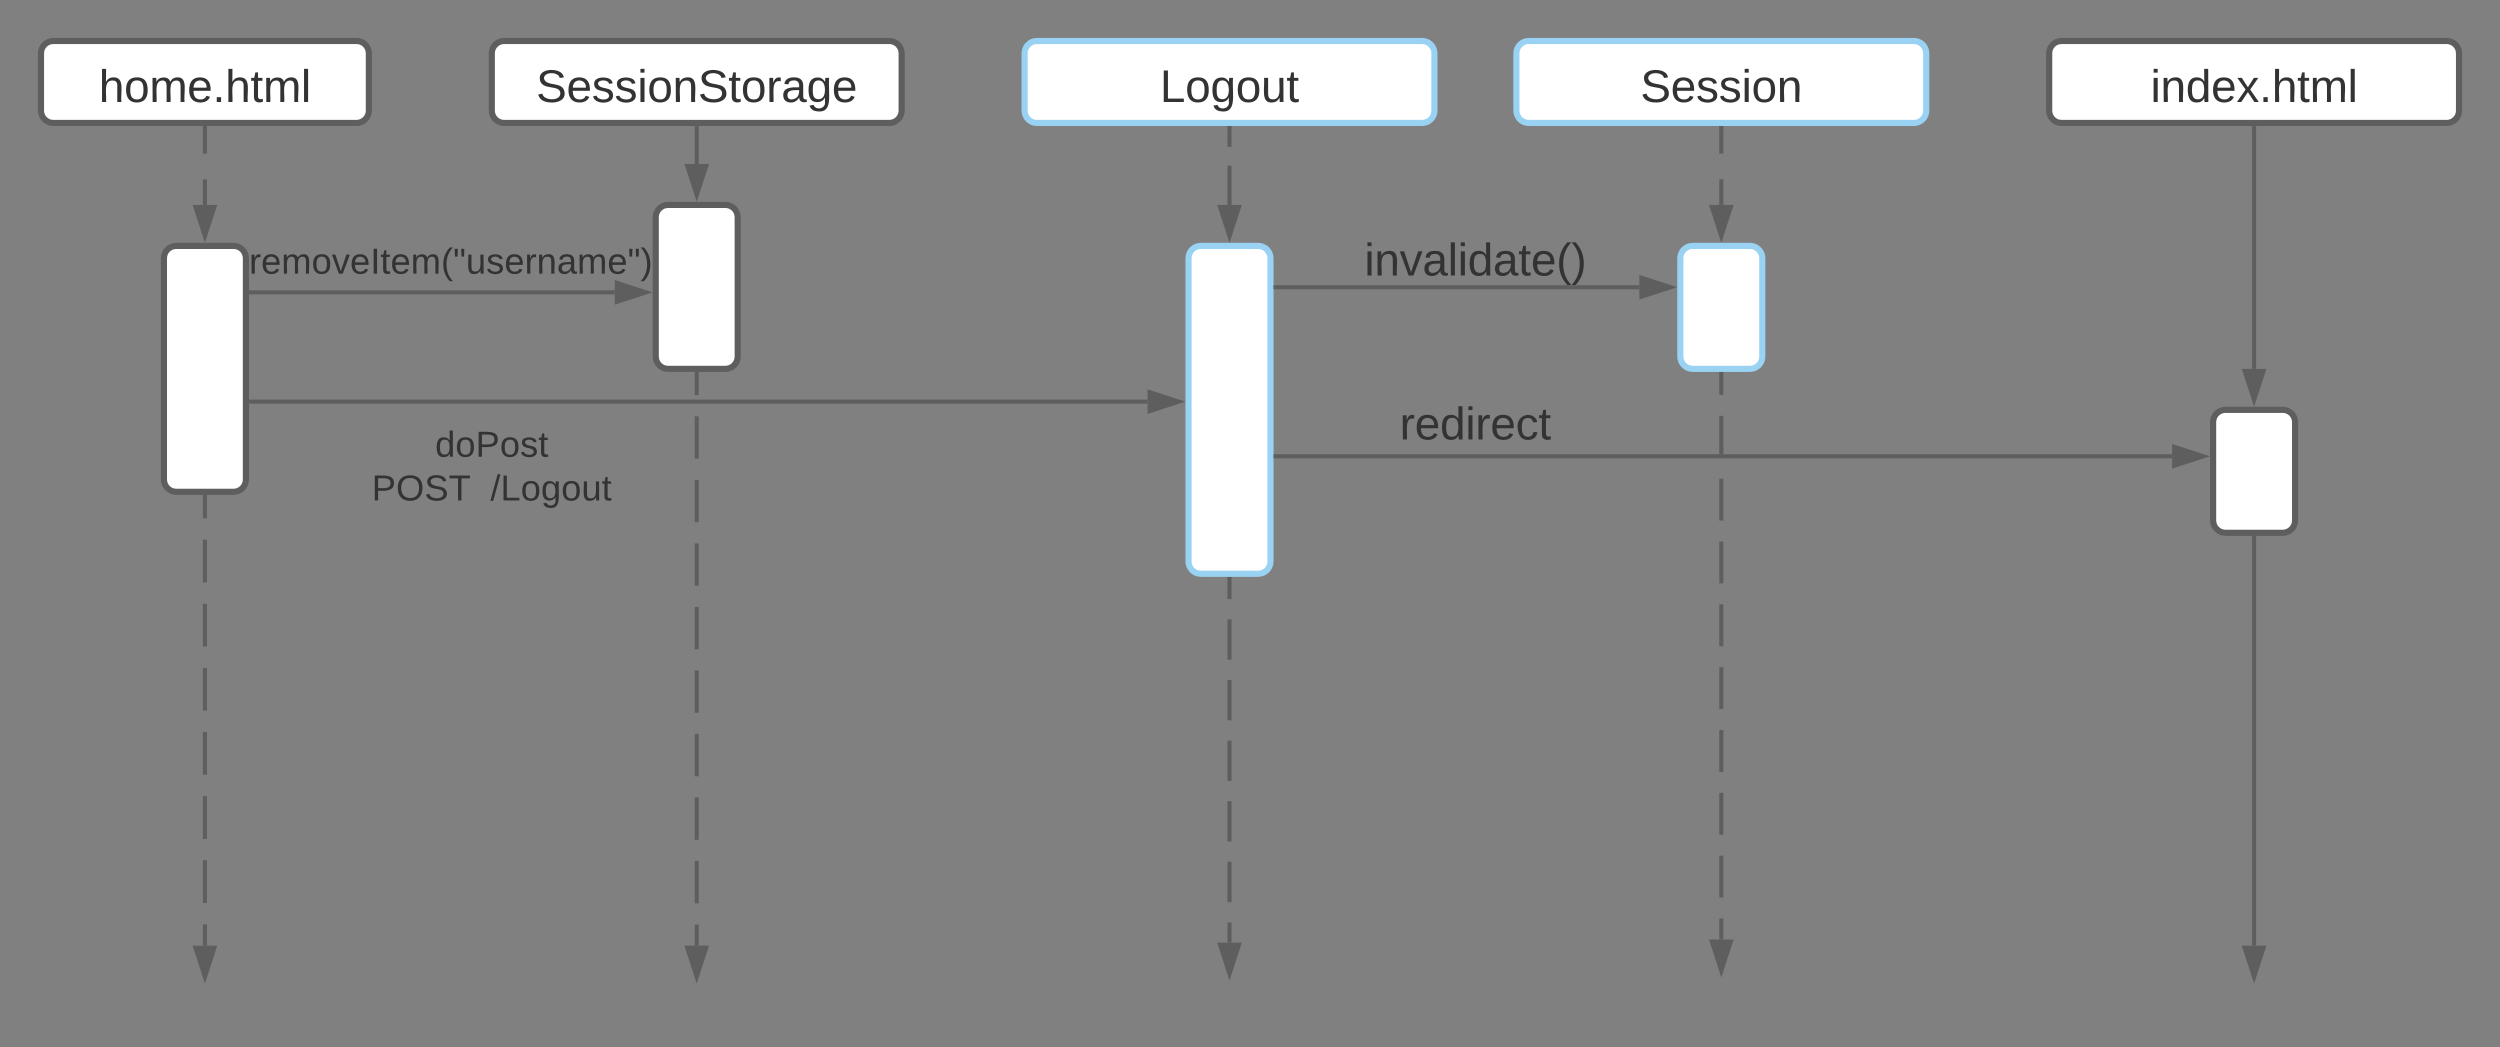 <svg xmlns="http://www.w3.org/2000/svg" xmlns:xlink="http://www.w3.org/1999/xlink" xmlns:lucid="lucid" width="1220" height="511"><rect width="100%" height="100%" fill="#808080" stroke="none"/><g transform="translate(-140 -40)" lucid:page-tab-id="0_0"><path d="M740 140h240v60H740z" fill="none"/><use xlink:href="#a" transform="matrix(1,0,0,1,740,140) translate(65.833 34.444)"/><path d="M260 240h240v60H260z" fill="none"/><use xlink:href="#b" transform="matrix(1,0,0,1,260,240) translate(92.346 22.889)"/><use xlink:href="#c" transform="matrix(1,0,0,1,260,240) translate(61.432 44.222)"/><use xlink:href="#d" transform="matrix(1,0,0,1,260,240) translate(119.309 44.222)"/><path d="M240 140h240v60H240z" fill="none"/><use xlink:href="#e" transform="matrix(1,0,0,1,240,140) translate(21.556 33.556)"/><path d="M160 66c0-3.3 2.7-6 6-6h148c3.3 0 6 2.7 6 6v28c0 3.3-2.7 6-6 6H166c-3.3 0-6-2.7-6-6z" stroke="#5e5e5e" stroke-width="3" fill="#fff"/><use xlink:href="#f" transform="matrix(1,0,0,1,172,72) translate(16.241 17.778)"/><path d="M380 66c0-3.3 2.7-6 6-6h188c3.3 0 6 2.7 6 6v28c0 3.3-2.7 6-6 6H386c-3.3 0-6-2.7-6-6z" stroke="#5e5e5e" stroke-width="3" fill="#fff"/><use xlink:href="#g" transform="matrix(1,0,0,1,392,72) translate(9.667 17.778)"/><path d="M640 66c0-3.3 2.7-6 6-6h188c3.3 0 6 2.7 6 6v28c0 3.3-2.7 6-6 6H646c-3.3 0-6-2.7-6-6z" stroke="#99d2f2" stroke-width="3" fill="#fff"/><use xlink:href="#h" transform="matrix(1,0,0,1,652,72) translate(54.049 17.778)"/><path d="M880 66c0-3.3 2.7-6 6-6h188c3.3 0 6 2.7 6 6v28c0 3.3-2.7 6-6 6H886c-3.3 0-6-2.7-6-6z" stroke="#99d2f2" stroke-width="3" fill="#fff"/><use xlink:href="#i" transform="matrix(1,0,0,1,892,72) translate(48.525 17.778)"/><path d="M1140 66c0-3.3 2.7-6 6-6h188c3.3 0 6 2.7 6 6v28c0 3.3-2.7 6-6 6h-188c-3.3 0-6-2.7-6-6z" stroke="#5e5e5e" stroke-width="3" fill="#fff"/><use xlink:href="#j" transform="matrix(1,0,0,1,1152,72) translate(37.475 17.778)"/><path d="M240 102.5V115m0 12.5V140" stroke="#5e5e5e" stroke-width="2" fill="none"/><path d="M241 102.53h-2v-1.03h2z" fill="#5e5e5e"/><path d="M240 155.26L235.36 141h9.28z" stroke="#5e5e5e" stroke-width="2" fill="#5e5e5e"/><path d="M240 282.5v10.43m0 10.43v20.85m0 10.44v20.86m0 10.43v20.85m0 10.43v20.87m0 10.43v20.86m0 10.42v20.86m0 10.43v10.43" stroke="#5e5e5e" stroke-width="2" fill="none"/><path d="M241 282.53h-2v-1.03h2z" fill="#5e5e5e"/><path d="M240 516.76l-4.64-14.26h9.28z" stroke="#5e5e5e" stroke-width="2" fill="#5e5e5e"/><path d="M480 222.5v10.33m0 10.34v20.66m0 10.34v20.66m0 10.34v20.66m0 10.34v20.66m0 10.34v20.66m0 10.34v20.66m0 10.34v20.66m0 10.34v20.66m0 10.33v10.34" stroke="#5e5e5e" stroke-width="2" fill="none"/><path d="M481 222.53h-2v-1.03h2z" fill="#5e5e5e"/><path d="M480 516.76l-4.64-14.26h9.28z" stroke="#5e5e5e" stroke-width="2" fill="#5e5e5e"/><path d="M480 102.5V120" stroke="#5e5e5e" stroke-width="2" fill="none"/><path d="M481 102.53h-2v-1.03h2z" fill="#5e5e5e"/><path d="M480 135.26L475.36 121h9.28z" stroke="#5e5e5e" stroke-width="2" fill="#5e5e5e"/><path d="M740 102.5v9.17m0 9.16V140" stroke="#5e5e5e" stroke-width="2" fill="none"/><path d="M741 102.53h-2v-1.03h2z" fill="#5e5e5e"/><path d="M740 155.26L735.36 141h9.28z" stroke="#5e5e5e" stroke-width="2" fill="#5e5e5e"/><path d="M740 322.5v9.86m0 9.86v19.72m0 9.87v19.73m0 9.86v19.7m0 9.87v19.72m0 9.85v19.73m0 9.86V500" stroke="#5e5e5e" stroke-width="2" fill="none"/><path d="M741 322.53h-2v-1.03h2z" fill="#5e5e5e"/><path d="M740 515.26L735.36 501h9.28z" stroke="#5e5e5e" stroke-width="2" fill="#5e5e5e"/><path d="M980 102.5V115m0 12.5V140" stroke="#5e5e5e" stroke-width="2" fill="none"/><path d="M981 102.53h-2v-1.03h2z" fill="#5e5e5e"/><path d="M980 155.26L975.36 141h9.28z" stroke="#5e5e5e" stroke-width="2" fill="#5e5e5e"/><path d="M980 222.5v10.22m0 10.22v20.45m0 10.2v20.46m0 10.22v20.44m0 10.22v20.45m0 10.2v20.45m0 10.23v20.44m0 10.22v20.45m0 10.2v20.45m0 10.23v10.22" stroke="#5e5e5e" stroke-width="2" fill="none"/><path d="M981 222.53h-2v-1.03h2z" fill="#5e5e5e"/><path d="M980 513.76l-4.64-14.26h9.28z" stroke="#5e5e5e" stroke-width="2" fill="#5e5e5e"/><path d="M1240 302.5v199" stroke="#5e5e5e" stroke-width="2" fill="none"/><path d="M1241 302.53h-2v-1.03h2z" fill="#5e5e5e"/><path d="M1240 516.76l-4.64-14.26h9.28z" stroke="#5e5e5e" stroke-width="2" fill="#5e5e5e"/><path d="M1240 102.5V220" stroke="#5e5e5e" stroke-width="2" fill="none"/><path d="M1241 102.53h-2v-1.03h2z" fill="#5e5e5e"/><path d="M1240 235.26l-4.64-14.26h9.28z" stroke="#5e5e5e" stroke-width="2" fill="#5e5e5e"/><path d="M220 166c0-3.3 2.7-6 6-6h28c3.3 0 6 2.7 6 6v108c0 3.3-2.7 6-6 6h-28c-3.3 0-6-2.7-6-6zM460 146c0-3.3 2.7-6 6-6h28c3.3 0 6 2.7 6 6v68c0 3.3-2.7 6-6 6h-28c-3.3 0-6-2.7-6-6z" stroke="#5e5e5e" stroke-width="3" fill="#fff"/><path d="M262.5 182.67H440" stroke="#5e5e5e" stroke-width="2" fill="none"/><path d="M262.53 183.67h-1.03v-2h1.03z" fill="#5e5e5e"/><path d="M455.26 182.67L441 187.3v-9.27z" stroke="#5e5e5e" stroke-width="2" fill="#5e5e5e"/><path d="M720 166c0-3.3 2.7-6 6-6h28c3.3 0 6 2.7 6 6v148c0 3.3-2.7 6-6 6h-28c-3.3 0-6-2.7-6-6z" stroke="#99d2f2" stroke-width="3" fill="#fff"/><path d="M262.5 236H700" stroke="#5e5e5e" stroke-width="2" fill="none"/><path d="M262.53 237h-1.03v-2h1.03z" fill="#5e5e5e"/><path d="M715.26 236L701 240.64v-9.28z" stroke="#5e5e5e" stroke-width="2" fill="#5e5e5e"/><path d="M960 166c0-3.3 2.7-6 6-6h28c3.3 0 6 2.7 6 6v48c0 3.3-2.7 6-6 6h-28c-3.3 0-6-2.7-6-6z" stroke="#99d2f2" stroke-width="3" fill="#fff"/><path d="M762.5 180.16H940" stroke="#5e5e5e" stroke-width="2" fill="none"/><path d="M762.53 181.16h-1.03v-2h1.03z" fill="#5e5e5e"/><path d="M955.26 180.16L941 184.8v-9.27z" stroke="#5e5e5e" stroke-width="2" fill="#5e5e5e"/><path d="M1220 246c0-3.3 2.7-6 6-6h28c3.3 0 6 2.7 6 6v48c0 3.3-2.7 6-6 6h-28c-3.3 0-6-2.7-6-6z" stroke="#5e5e5e" stroke-width="3" fill="#fff"/><path d="M762.5 262.67H1200" stroke="#5e5e5e" stroke-width="2" fill="none"/><path d="M762.53 263.67h-1.03v-2h1.03z" fill="#5e5e5e"/><path d="M1215.26 262.67L1201 267.3v-9.27z" stroke="#5e5e5e" stroke-width="2" fill="#5e5e5e"/><path d="M740 220h240v60H740z" fill="none"/><g><use xlink:href="#k" transform="matrix(1,0,0,1,740,220) translate(83.056 34.444)"/></g><defs><path fill="#333" d="M24-231v-30h32v30H24zM24 0v-190h32V0H24" id="l"/><path fill="#333" d="M117-194c89-4 53 116 60 194h-32v-121c0-31-8-49-39-48C34-167 62-67 57 0H25l-1-190h30c1 10-1 24 2 32 11-22 29-35 61-36" id="m"/><path fill="#333" d="M108 0H70L1-190h34L89-25l56-165h34" id="n"/><path fill="#333" d="M141-36C126-15 110 5 73 4 37 3 15-17 15-53c-1-64 63-63 125-63 3-35-9-54-41-54-24 1-41 7-42 31l-33-3c5-37 33-52 76-52 45 0 72 20 72 64v82c-1 20 7 32 28 27v20c-31 9-61-2-59-35zM48-53c0 20 12 33 32 33 41-3 63-29 60-74-43 2-92-5-92 41" id="o"/><path fill="#333" d="M24 0v-261h32V0H24" id="p"/><path fill="#333" d="M85-194c31 0 48 13 60 33l-1-100h32l1 261h-30c-2-10 0-23-3-31C134-8 116 4 85 4 32 4 16-35 15-94c0-66 23-100 70-100zm9 24c-40 0-46 34-46 75 0 40 6 74 45 74 42 0 51-32 51-76 0-42-9-74-50-73" id="q"/><path fill="#333" d="M59-47c-2 24 18 29 38 22v24C64 9 27 4 27-40v-127H5v-23h24l9-43h21v43h35v23H59v120" id="r"/><path fill="#333" d="M100-194c63 0 86 42 84 106H49c0 40 14 67 53 68 26 1 43-12 49-29l28 8c-11 28-37 45-77 45C44 4 14-33 15-96c1-61 26-98 85-98zm52 81c6-60-76-77-97-28-3 7-6 17-6 28h103" id="s"/><path fill="#333" d="M87 75C49 33 22-17 22-94c0-76 28-126 65-167h31c-38 41-64 92-64 168S80 34 118 75H87" id="t"/><path fill="#333" d="M33-261c38 41 65 92 65 168S71 34 33 75H2C39 34 66-17 66-93S39-220 2-261h31" id="u"/><g id="a"><use transform="matrix(0.062,0,0,0.062,0,0)" xlink:href="#l"/><use transform="matrix(0.062,0,0,0.062,4.877,0)" xlink:href="#m"/><use transform="matrix(0.062,0,0,0.062,17.222,0)" xlink:href="#n"/><use transform="matrix(0.062,0,0,0.062,28.333,0)" xlink:href="#o"/><use transform="matrix(0.062,0,0,0.062,40.679,0)" xlink:href="#p"/><use transform="matrix(0.062,0,0,0.062,45.556,0)" xlink:href="#l"/><use transform="matrix(0.062,0,0,0.062,50.432,0)" xlink:href="#q"/><use transform="matrix(0.062,0,0,0.062,62.778,0)" xlink:href="#o"/><use transform="matrix(0.062,0,0,0.062,75.123,0)" xlink:href="#r"/><use transform="matrix(0.062,0,0,0.062,81.296,0)" xlink:href="#s"/><use transform="matrix(0.062,0,0,0.062,93.642,0)" xlink:href="#t"/><use transform="matrix(0.062,0,0,0.062,100.988,0)" xlink:href="#u"/></g><path fill="#333" d="M100-194c62-1 85 37 85 99 1 63-27 99-86 99S16-35 15-95c0-66 28-99 85-99zM99-20c44 1 53-31 53-75 0-43-8-75-51-75s-53 32-53 75 10 74 51 75" id="v"/><path fill="#333" d="M30-248c87 1 191-15 191 75 0 78-77 80-158 76V0H30v-248zm33 125c57 0 124 11 124-50 0-59-68-47-124-48v98" id="w"/><path fill="#333" d="M135-143c-3-34-86-38-87 0 15 53 115 12 119 90S17 21 10-45l28-5c4 36 97 45 98 0-10-56-113-15-118-90-4-57 82-63 122-42 12 7 21 19 24 35" id="x"/><g id="b"><use transform="matrix(0.049,0,0,0.049,0,0)" xlink:href="#q"/><use transform="matrix(0.049,0,0,0.049,9.877,0)" xlink:href="#v"/><use transform="matrix(0.049,0,0,0.049,19.753,0)" xlink:href="#w"/><use transform="matrix(0.049,0,0,0.049,31.605,0)" xlink:href="#v"/><use transform="matrix(0.049,0,0,0.049,41.481,0)" xlink:href="#x"/><use transform="matrix(0.049,0,0,0.049,50.37,0)" xlink:href="#r"/></g><path fill="#333" d="M140-251c81 0 123 46 123 126C263-46 219 4 140 4 59 4 17-45 17-125s42-126 123-126zm0 227c63 0 89-41 89-101s-29-99-89-99c-61 0-89 39-89 99S79-25 140-24" id="y"/><path fill="#333" d="M185-189c-5-48-123-54-124 2 14 75 158 14 163 119 3 78-121 87-175 55-17-10-28-26-33-46l33-7c5 56 141 63 141-1 0-78-155-14-162-118-5-82 145-84 179-34 5 7 8 16 11 25" id="z"/><path fill="#333" d="M127-220V0H93v-220H8v-28h204v28h-85" id="A"/><g id="c"><use transform="matrix(0.049,0,0,0.049,0,0)" xlink:href="#w"/><use transform="matrix(0.049,0,0,0.049,11.852,0)" xlink:href="#y"/><use transform="matrix(0.049,0,0,0.049,25.679,0)" xlink:href="#z"/><use transform="matrix(0.049,0,0,0.049,37.531,0)" xlink:href="#A"/></g><path fill="#333" d="M0 4l72-265h28L28 4H0" id="B"/><path fill="#333" d="M30 0v-248h33v221h125V0H30" id="C"/><path fill="#333" d="M177-190C167-65 218 103 67 71c-23-6-38-20-44-43l32-5c15 47 100 32 89-28v-30C133-14 115 1 83 1 29 1 15-40 15-95c0-56 16-97 71-98 29-1 48 16 59 35 1-10 0-23 2-32h30zM94-22c36 0 50-32 50-73 0-42-14-75-50-75-39 0-46 34-46 75s6 73 46 73" id="D"/><path fill="#333" d="M84 4C-5 8 30-112 23-190h32v120c0 31 7 50 39 49 72-2 45-101 50-169h31l1 190h-30c-1-10 1-25-2-33-11 22-28 36-60 37" id="E"/><g id="d"><use transform="matrix(0.049,0,0,0.049,0,0)" xlink:href="#B"/><use transform="matrix(0.049,0,0,0.049,4.938,0)" xlink:href="#C"/><use transform="matrix(0.049,0,0,0.049,14.815,0)" xlink:href="#v"/><use transform="matrix(0.049,0,0,0.049,24.691,0)" xlink:href="#D"/><use transform="matrix(0.049,0,0,0.049,34.568,0)" xlink:href="#v"/><use transform="matrix(0.049,0,0,0.049,44.444,0)" xlink:href="#E"/><use transform="matrix(0.049,0,0,0.049,54.321,0)" xlink:href="#r"/></g><path fill="#333" d="M114-163C36-179 61-72 57 0H25l-1-190h30c1 12-1 29 2 39 6-27 23-49 58-41v29" id="F"/><path fill="#333" d="M210-169c-67 3-38 105-44 169h-31v-121c0-29-5-50-35-48C34-165 62-65 56 0H25l-1-190h30c1 10-1 24 2 32 10-44 99-50 107 0 11-21 27-35 58-36 85-2 47 119 55 194h-31v-121c0-29-5-49-35-48" id="G"/><path fill="#333" d="M33 0v-248h34V0H33" id="H"/><path fill="#333" d="M109-170H84l-4-78h32zm-65 0H19l-4-78h33" id="I"/><g id="e"><use transform="matrix(0.049,0,0,0.049,0,0)" xlink:href="#F"/><use transform="matrix(0.049,0,0,0.049,5.877,0)" xlink:href="#s"/><use transform="matrix(0.049,0,0,0.049,15.753,0)" xlink:href="#G"/><use transform="matrix(0.049,0,0,0.049,30.519,0)" xlink:href="#v"/><use transform="matrix(0.049,0,0,0.049,40.395,0)" xlink:href="#n"/><use transform="matrix(0.049,0,0,0.049,49.284,0)" xlink:href="#s"/><use transform="matrix(0.049,0,0,0.049,59.16,0)" xlink:href="#H"/><use transform="matrix(0.049,0,0,0.049,64.099,0)" xlink:href="#r"/><use transform="matrix(0.049,0,0,0.049,69.037,0)" xlink:href="#s"/><use transform="matrix(0.049,0,0,0.049,78.914,0)" xlink:href="#G"/><use transform="matrix(0.049,0,0,0.049,93.679,0)" xlink:href="#t"/><use transform="matrix(0.049,0,0,0.049,99.556,0)" xlink:href="#I"/><use transform="matrix(0.049,0,0,0.049,105.827,0)" xlink:href="#E"/><use transform="matrix(0.049,0,0,0.049,115.704,0)" xlink:href="#x"/><use transform="matrix(0.049,0,0,0.049,124.593,0)" xlink:href="#s"/><use transform="matrix(0.049,0,0,0.049,134.469,0)" xlink:href="#F"/><use transform="matrix(0.049,0,0,0.049,140.346,0)" xlink:href="#m"/><use transform="matrix(0.049,0,0,0.049,150.222,0)" xlink:href="#o"/><use transform="matrix(0.049,0,0,0.049,160.099,0)" xlink:href="#G"/><use transform="matrix(0.049,0,0,0.049,174.864,0)" xlink:href="#s"/><use transform="matrix(0.049,0,0,0.049,184.741,0)" xlink:href="#I"/><use transform="matrix(0.049,0,0,0.049,191.012,0)" xlink:href="#u"/></g><path fill="#333" d="M106-169C34-169 62-67 57 0H25v-261h32l-1 103c12-21 28-36 61-36 89 0 53 116 60 194h-32v-121c2-32-8-49-39-48" id="J"/><path fill="#333" d="M33 0v-38h34V0H33" id="K"/><g id="f"><use transform="matrix(0.062,0,0,0.062,0,0)" xlink:href="#J"/><use transform="matrix(0.062,0,0,0.062,12.346,0)" xlink:href="#v"/><use transform="matrix(0.062,0,0,0.062,24.691,0)" xlink:href="#G"/><use transform="matrix(0.062,0,0,0.062,43.148,0)" xlink:href="#s"/><use transform="matrix(0.062,0,0,0.062,55.494,0)" xlink:href="#K"/><use transform="matrix(0.062,0,0,0.062,61.667,0)" xlink:href="#J"/><use transform="matrix(0.062,0,0,0.062,74.012,0)" xlink:href="#r"/><use transform="matrix(0.062,0,0,0.062,80.185,0)" xlink:href="#G"/><use transform="matrix(0.062,0,0,0.062,98.642,0)" xlink:href="#p"/></g><g id="g"><use transform="matrix(0.062,0,0,0.062,0,0)" xlink:href="#z"/><use transform="matrix(0.062,0,0,0.062,14.815,0)" xlink:href="#s"/><use transform="matrix(0.062,0,0,0.062,27.16,0)" xlink:href="#x"/><use transform="matrix(0.062,0,0,0.062,38.272,0)" xlink:href="#x"/><use transform="matrix(0.062,0,0,0.062,49.383,0)" xlink:href="#l"/><use transform="matrix(0.062,0,0,0.062,54.259,0)" xlink:href="#v"/><use transform="matrix(0.062,0,0,0.062,66.605,0)" xlink:href="#m"/><use transform="matrix(0.062,0,0,0.062,78.951,0)" xlink:href="#z"/><use transform="matrix(0.062,0,0,0.062,93.765,0)" xlink:href="#r"/><use transform="matrix(0.062,0,0,0.062,99.938,0)" xlink:href="#v"/><use transform="matrix(0.062,0,0,0.062,112.284,0)" xlink:href="#F"/><use transform="matrix(0.062,0,0,0.062,119.63,0)" xlink:href="#o"/><use transform="matrix(0.062,0,0,0.062,131.975,0)" xlink:href="#D"/><use transform="matrix(0.062,0,0,0.062,144.321,0)" xlink:href="#s"/></g><g id="h"><use transform="matrix(0.062,0,0,0.062,0,0)" xlink:href="#C"/><use transform="matrix(0.062,0,0,0.062,12.346,0)" xlink:href="#v"/><use transform="matrix(0.062,0,0,0.062,24.691,0)" xlink:href="#D"/><use transform="matrix(0.062,0,0,0.062,37.037,0)" xlink:href="#v"/><use transform="matrix(0.062,0,0,0.062,49.383,0)" xlink:href="#E"/><use transform="matrix(0.062,0,0,0.062,61.728,0)" xlink:href="#r"/></g><g id="i"><use transform="matrix(0.062,0,0,0.062,0,0)" xlink:href="#z"/><use transform="matrix(0.062,0,0,0.062,14.815,0)" xlink:href="#s"/><use transform="matrix(0.062,0,0,0.062,27.16,0)" xlink:href="#x"/><use transform="matrix(0.062,0,0,0.062,38.272,0)" xlink:href="#x"/><use transform="matrix(0.062,0,0,0.062,49.383,0)" xlink:href="#l"/><use transform="matrix(0.062,0,0,0.062,54.259,0)" xlink:href="#v"/><use transform="matrix(0.062,0,0,0.062,66.605,0)" xlink:href="#m"/></g><path fill="#333" d="M141 0L90-78 38 0H4l68-98-65-92h35l48 74 47-74h35l-64 92 68 98h-35" id="L"/><g id="j"><use transform="matrix(0.062,0,0,0.062,0,0)" xlink:href="#l"/><use transform="matrix(0.062,0,0,0.062,4.877,0)" xlink:href="#m"/><use transform="matrix(0.062,0,0,0.062,17.222,0)" xlink:href="#q"/><use transform="matrix(0.062,0,0,0.062,29.568,0)" xlink:href="#s"/><use transform="matrix(0.062,0,0,0.062,41.914,0)" xlink:href="#L"/><use transform="matrix(0.062,0,0,0.062,53.025,0)" xlink:href="#K"/><use transform="matrix(0.062,0,0,0.062,59.198,0)" xlink:href="#J"/><use transform="matrix(0.062,0,0,0.062,71.543,0)" xlink:href="#r"/><use transform="matrix(0.062,0,0,0.062,77.716,0)" xlink:href="#G"/><use transform="matrix(0.062,0,0,0.062,96.173,0)" xlink:href="#p"/></g><path fill="#333" d="M96-169c-40 0-48 33-48 73s9 75 48 75c24 0 41-14 43-38l32 2c-6 37-31 61-74 61-59 0-76-41-82-99-10-93 101-131 147-64 4 7 5 14 7 22l-32 3c-4-21-16-35-41-35" id="M"/><g id="k"><use transform="matrix(0.062,0,0,0.062,0,0)" xlink:href="#F"/><use transform="matrix(0.062,0,0,0.062,7.346,0)" xlink:href="#s"/><use transform="matrix(0.062,0,0,0.062,19.691,0)" xlink:href="#q"/><use transform="matrix(0.062,0,0,0.062,32.037,0)" xlink:href="#l"/><use transform="matrix(0.062,0,0,0.062,36.914,0)" xlink:href="#F"/><use transform="matrix(0.062,0,0,0.062,44.259,0)" xlink:href="#s"/><use transform="matrix(0.062,0,0,0.062,56.605,0)" xlink:href="#M"/><use transform="matrix(0.062,0,0,0.062,67.716,0)" xlink:href="#r"/></g></defs></g></svg>